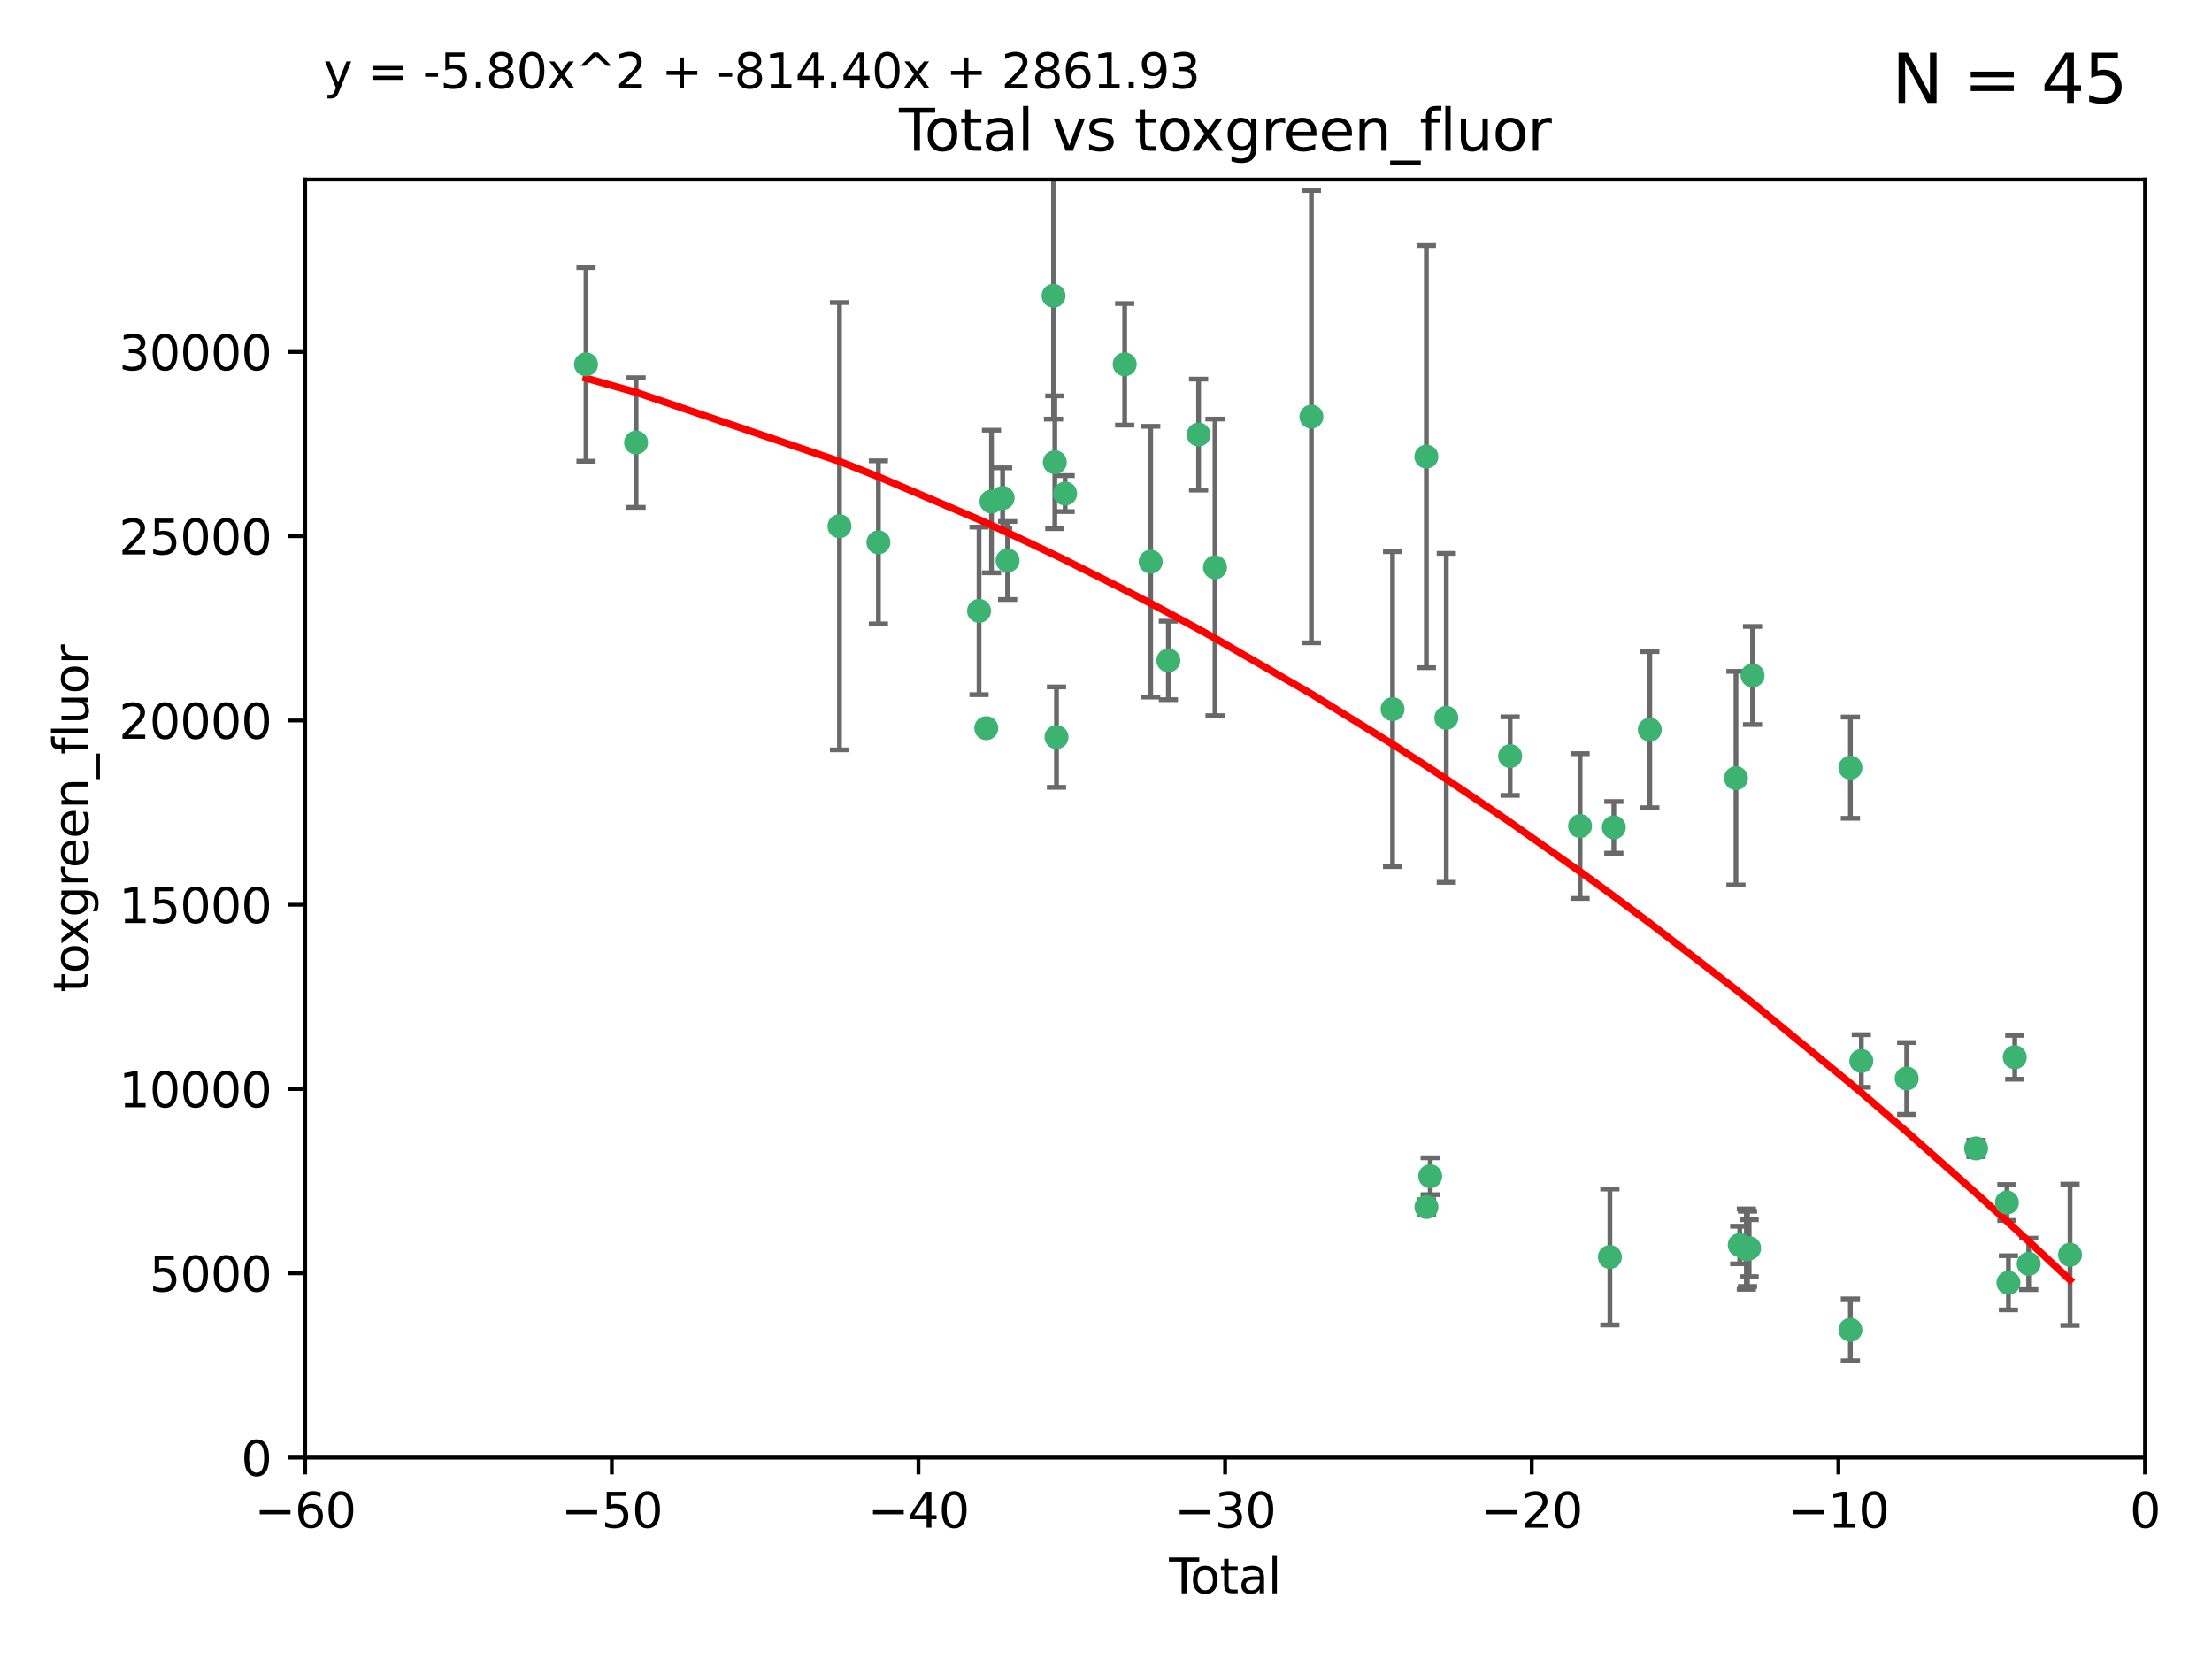 <?xml version="1.0" encoding="utf-8" standalone="no"?>
<!DOCTYPE svg PUBLIC "-//W3C//DTD SVG 1.1//EN"
  "http://www.w3.org/Graphics/SVG/1.1/DTD/svg11.dtd">
<svg xmlns:xlink="http://www.w3.org/1999/xlink" width="460.8pt" height="345.6pt" viewBox="0 0 460.8 345.6" xmlns="http://www.w3.org/2000/svg" version="1.1">
 <defs>
  <style type="text/css">*{stroke-linejoin: round; stroke-linecap: butt}</style>
 </defs>
 <g id="figure_1">
  <g id="patch_1">
   <path d="M 0 345.6 
L 460.8 345.6 
L 460.8 0 
L 0 0 
z
" style="fill: #ffffff"/>
  </g>
  <g id="axes_1">
   <g id="patch_2">
    <path d="M 63.571 303.64 
L 446.85 303.64 
L 446.85 37.411 
L 63.571 37.411 
z
" style="fill: #ffffff"/>
   </g>
   <g id="PathCollection_1">
    <defs>
     <path id="m86e95e7318" d="M 0 1.118 
C 0.297 1.118 0.581 1 0.791 0.791 
C 1 0.581 1.118 0.297 1.118 0 
C 1.118 -0.297 1 -0.581 0.791 -0.791 
C 0.581 -1 0.297 -1.118 0 -1.118 
C -0.297 -1.118 -0.581 -1 -0.791 -0.791 
C -1 -0.581 -1.118 -0.297 -1.118 0 
C -1.118 0.297 -1 0.581 -0.791 0.791 
C -0.581 1 -0.297 1.118 0 1.118 
z
" style="stroke: #3cb371"/>
    </defs>
    <g clip-path="url(#pc7abc7435c)">
     <use xlink:href="#m86e95e7318" x="122.075" y="75.908" style="fill: #3cb371; stroke: #3cb371"/>
     <use xlink:href="#m86e95e7318" x="132.505" y="92.187" style="fill: #3cb371; stroke: #3cb371"/>
     <use xlink:href="#m86e95e7318" x="174.881" y="109.622" style="fill: #3cb371; stroke: #3cb371"/>
     <use xlink:href="#m86e95e7318" x="182.989" y="112.982" style="fill: #3cb371; stroke: #3cb371"/>
     <use xlink:href="#m86e95e7318" x="203.952" y="127.26" style="fill: #3cb371; stroke: #3cb371"/>
     <use xlink:href="#m86e95e7318" x="205.457" y="151.693" style="fill: #3cb371; stroke: #3cb371"/>
     <use xlink:href="#m86e95e7318" x="206.546" y="104.476" style="fill: #3cb371; stroke: #3cb371"/>
     <use xlink:href="#m86e95e7318" x="208.867" y="103.738" style="fill: #3cb371; stroke: #3cb371"/>
     <use xlink:href="#m86e95e7318" x="209.899" y="116.762" style="fill: #3cb371; stroke: #3cb371"/>
     <use xlink:href="#m86e95e7318" x="219.467" y="61.614" style="fill: #3cb371; stroke: #3cb371"/>
     <use xlink:href="#m86e95e7318" x="219.736" y="96.299" style="fill: #3cb371; stroke: #3cb371"/>
     <use xlink:href="#m86e95e7318" x="220.086" y="153.559" style="fill: #3cb371; stroke: #3cb371"/>
     <use xlink:href="#m86e95e7318" x="221.886" y="102.821" style="fill: #3cb371; stroke: #3cb371"/>
     <use xlink:href="#m86e95e7318" x="234.291" y="75.9" style="fill: #3cb371; stroke: #3cb371"/>
     <use xlink:href="#m86e95e7318" x="239.709" y="117.014" style="fill: #3cb371; stroke: #3cb371"/>
     <use xlink:href="#m86e95e7318" x="243.389" y="137.58" style="fill: #3cb371; stroke: #3cb371"/>
     <use xlink:href="#m86e95e7318" x="249.689" y="90.534" style="fill: #3cb371; stroke: #3cb371"/>
     <use xlink:href="#m86e95e7318" x="253.106" y="118.19" style="fill: #3cb371; stroke: #3cb371"/>
     <use xlink:href="#m86e95e7318" x="273.187" y="86.8" style="fill: #3cb371; stroke: #3cb371"/>
     <use xlink:href="#m86e95e7318" x="290.095" y="147.723" style="fill: #3cb371; stroke: #3cb371"/>
     <use xlink:href="#m86e95e7318" x="297.137" y="95.121" style="fill: #3cb371; stroke: #3cb371"/>
     <use xlink:href="#m86e95e7318" x="297.153" y="251.452" style="fill: #3cb371; stroke: #3cb371"/>
     <use xlink:href="#m86e95e7318" x="297.94" y="245.034" style="fill: #3cb371; stroke: #3cb371"/>
     <use xlink:href="#m86e95e7318" x="301.29" y="149.542" style="fill: #3cb371; stroke: #3cb371"/>
     <use xlink:href="#m86e95e7318" x="314.588" y="157.513" style="fill: #3cb371; stroke: #3cb371"/>
     <use xlink:href="#m86e95e7318" x="329.157" y="172.082" style="fill: #3cb371; stroke: #3cb371"/>
     <use xlink:href="#m86e95e7318" x="335.371" y="261.86" style="fill: #3cb371; stroke: #3cb371"/>
     <use xlink:href="#m86e95e7318" x="336.187" y="172.356" style="fill: #3cb371; stroke: #3cb371"/>
     <use xlink:href="#m86e95e7318" x="343.683" y="152.004" style="fill: #3cb371; stroke: #3cb371"/>
     <use xlink:href="#m86e95e7318" x="361.634" y="162.105" style="fill: #3cb371; stroke: #3cb371"/>
     <use xlink:href="#m86e95e7318" x="362.418" y="259.36" style="fill: #3cb371; stroke: #3cb371"/>
     <use xlink:href="#m86e95e7318" x="363.802" y="260.221" style="fill: #3cb371; stroke: #3cb371"/>
     <use xlink:href="#m86e95e7318" x="364.037" y="260.163" style="fill: #3cb371; stroke: #3cb371"/>
     <use xlink:href="#m86e95e7318" x="364.379" y="260.019" style="fill: #3cb371; stroke: #3cb371"/>
     <use xlink:href="#m86e95e7318" x="365.089" y="140.722" style="fill: #3cb371; stroke: #3cb371"/>
     <use xlink:href="#m86e95e7318" x="385.471" y="277.035" style="fill: #3cb371; stroke: #3cb371"/>
     <use xlink:href="#m86e95e7318" x="385.474" y="159.917" style="fill: #3cb371; stroke: #3cb371"/>
     <use xlink:href="#m86e95e7318" x="387.751" y="221.023" style="fill: #3cb371; stroke: #3cb371"/>
     <use xlink:href="#m86e95e7318" x="397.202" y="224.667" style="fill: #3cb371; stroke: #3cb371"/>
     <use xlink:href="#m86e95e7318" x="411.653" y="239.234" style="fill: #3cb371; stroke: #3cb371"/>
     <use xlink:href="#m86e95e7318" x="418.073" y="250.509" style="fill: #3cb371; stroke: #3cb371"/>
     <use xlink:href="#m86e95e7318" x="418.393" y="267.238" style="fill: #3cb371; stroke: #3cb371"/>
     <use xlink:href="#m86e95e7318" x="419.711" y="220.252" style="fill: #3cb371; stroke: #3cb371"/>
     <use xlink:href="#m86e95e7318" x="422.61" y="263.294" style="fill: #3cb371; stroke: #3cb371"/>
     <use xlink:href="#m86e95e7318" x="431.226" y="261.393" style="fill: #3cb371; stroke: #3cb371"/>
    </g>
   </g>
   <g id="matplotlib.axis_1">
    <g id="xtick_1">
     <g id="line2d_1">
      <defs>
       <path id="m2d9d868e16" d="M 0 0 
L 0 3.5 
" style="stroke: #000000; stroke-width: 0.8"/>
      </defs>
      <g>
       <use xlink:href="#m2d9d868e16" x="63.571" y="303.64" style="stroke: #000000; stroke-width: 0.8"/>
      </g>
     </g>
     <g id="text_1">
      <!-- −60 -->
      <g transform="translate(53.019 318.238)scale(0.1 -0.1)">
       <defs>
        <path id="DejaVuSans-2212" d="M 678 2272 
L 4684 2272 
L 4684 1741 
L 678 1741 
L 678 2272 
z
" transform="scale(0.016)"/>
        <path id="DejaVuSans-36" d="M 2113 2584 
Q 1688 2584 1439 2293 
Q 1191 2003 1191 1497 
Q 1191 994 1439 701 
Q 1688 409 2113 409 
Q 2538 409 2786 701 
Q 3034 994 3034 1497 
Q 3034 2003 2786 2293 
Q 2538 2584 2113 2584 
z
M 3366 4563 
L 3366 3988 
Q 3128 4100 2886 4159 
Q 2644 4219 2406 4219 
Q 1781 4219 1451 3797 
Q 1122 3375 1075 2522 
Q 1259 2794 1537 2939 
Q 1816 3084 2150 3084 
Q 2853 3084 3261 2657 
Q 3669 2231 3669 1497 
Q 3669 778 3244 343 
Q 2819 -91 2113 -91 
Q 1303 -91 875 529 
Q 447 1150 447 2328 
Q 447 3434 972 4092 
Q 1497 4750 2381 4750 
Q 2619 4750 2861 4703 
Q 3103 4656 3366 4563 
z
" transform="scale(0.016)"/>
        <path id="DejaVuSans-30" d="M 2034 4250 
Q 1547 4250 1301 3770 
Q 1056 3291 1056 2328 
Q 1056 1369 1301 889 
Q 1547 409 2034 409 
Q 2525 409 2770 889 
Q 3016 1369 3016 2328 
Q 3016 3291 2770 3770 
Q 2525 4250 2034 4250 
z
M 2034 4750 
Q 2819 4750 3233 4129 
Q 3647 3509 3647 2328 
Q 3647 1150 3233 529 
Q 2819 -91 2034 -91 
Q 1250 -91 836 529 
Q 422 1150 422 2328 
Q 422 3509 836 4129 
Q 1250 4750 2034 4750 
z
" transform="scale(0.016)"/>
       </defs>
       <use xlink:href="#DejaVuSans-2212"/>
       <use xlink:href="#DejaVuSans-36" x="83.789"/>
       <use xlink:href="#DejaVuSans-30" x="147.412"/>
      </g>
     </g>
    </g>
    <g id="xtick_2">
     <g id="line2d_2">
      <g>
       <use xlink:href="#m2d9d868e16" x="127.451" y="303.64" style="stroke: #000000; stroke-width: 0.8"/>
      </g>
     </g>
     <g id="text_2">
      <!-- −50 -->
      <g transform="translate(116.899 318.238)scale(0.1 -0.1)">
       <defs>
        <path id="DejaVuSans-35" d="M 691 4666 
L 3169 4666 
L 3169 4134 
L 1269 4134 
L 1269 2991 
Q 1406 3038 1543 3061 
Q 1681 3084 1819 3084 
Q 2600 3084 3056 2656 
Q 3513 2228 3513 1497 
Q 3513 744 3044 326 
Q 2575 -91 1722 -91 
Q 1428 -91 1123 -41 
Q 819 9 494 109 
L 494 744 
Q 775 591 1075 516 
Q 1375 441 1709 441 
Q 2250 441 2565 725 
Q 2881 1009 2881 1497 
Q 2881 1984 2565 2268 
Q 2250 2553 1709 2553 
Q 1456 2553 1204 2497 
Q 953 2441 691 2322 
L 691 4666 
z
" transform="scale(0.016)"/>
       </defs>
       <use xlink:href="#DejaVuSans-2212"/>
       <use xlink:href="#DejaVuSans-35" x="83.789"/>
       <use xlink:href="#DejaVuSans-30" x="147.412"/>
      </g>
     </g>
    </g>
    <g id="xtick_3">
     <g id="line2d_3">
      <g>
       <use xlink:href="#m2d9d868e16" x="191.331" y="303.64" style="stroke: #000000; stroke-width: 0.8"/>
      </g>
     </g>
     <g id="text_3">
      <!-- −40 -->
      <g transform="translate(180.778 318.238)scale(0.1 -0.1)">
       <defs>
        <path id="DejaVuSans-34" d="M 2419 4116 
L 825 1625 
L 2419 1625 
L 2419 4116 
z
M 2253 4666 
L 3047 4666 
L 3047 1625 
L 3713 1625 
L 3713 1100 
L 3047 1100 
L 3047 0 
L 2419 0 
L 2419 1100 
L 313 1100 
L 313 1709 
L 2253 4666 
z
" transform="scale(0.016)"/>
       </defs>
       <use xlink:href="#DejaVuSans-2212"/>
       <use xlink:href="#DejaVuSans-34" x="83.789"/>
       <use xlink:href="#DejaVuSans-30" x="147.412"/>
      </g>
     </g>
    </g>
    <g id="xtick_4">
     <g id="line2d_4">
      <g>
       <use xlink:href="#m2d9d868e16" x="255.211" y="303.64" style="stroke: #000000; stroke-width: 0.8"/>
      </g>
     </g>
     <g id="text_4">
      <!-- −30 -->
      <g transform="translate(244.658 318.238)scale(0.1 -0.1)">
       <defs>
        <path id="DejaVuSans-33" d="M 2597 2516 
Q 3050 2419 3304 2112 
Q 3559 1806 3559 1356 
Q 3559 666 3084 287 
Q 2609 -91 1734 -91 
Q 1441 -91 1130 -33 
Q 819 25 488 141 
L 488 750 
Q 750 597 1062 519 
Q 1375 441 1716 441 
Q 2309 441 2620 675 
Q 2931 909 2931 1356 
Q 2931 1769 2642 2001 
Q 2353 2234 1838 2234 
L 1294 2234 
L 1294 2753 
L 1863 2753 
Q 2328 2753 2575 2939 
Q 2822 3125 2822 3475 
Q 2822 3834 2567 4026 
Q 2313 4219 1838 4219 
Q 1578 4219 1281 4162 
Q 984 4106 628 3988 
L 628 4550 
Q 988 4650 1302 4700 
Q 1616 4750 1894 4750 
Q 2613 4750 3031 4423 
Q 3450 4097 3450 3541 
Q 3450 3153 3228 2886 
Q 3006 2619 2597 2516 
z
" transform="scale(0.016)"/>
       </defs>
       <use xlink:href="#DejaVuSans-2212"/>
       <use xlink:href="#DejaVuSans-33" x="83.789"/>
       <use xlink:href="#DejaVuSans-30" x="147.412"/>
      </g>
     </g>
    </g>
    <g id="xtick_5">
     <g id="line2d_5">
      <g>
       <use xlink:href="#m2d9d868e16" x="319.09" y="303.64" style="stroke: #000000; stroke-width: 0.8"/>
      </g>
     </g>
     <g id="text_5">
      <!-- −20 -->
      <g transform="translate(308.538 318.238)scale(0.1 -0.1)">
       <defs>
        <path id="DejaVuSans-32" d="M 1228 531 
L 3431 531 
L 3431 0 
L 469 0 
L 469 531 
Q 828 903 1448 1529 
Q 2069 2156 2228 2338 
Q 2531 2678 2651 2914 
Q 2772 3150 2772 3378 
Q 2772 3750 2511 3984 
Q 2250 4219 1831 4219 
Q 1534 4219 1204 4116 
Q 875 4013 500 3803 
L 500 4441 
Q 881 4594 1212 4672 
Q 1544 4750 1819 4750 
Q 2544 4750 2975 4387 
Q 3406 4025 3406 3419 
Q 3406 3131 3298 2873 
Q 3191 2616 2906 2266 
Q 2828 2175 2409 1742 
Q 1991 1309 1228 531 
z
" transform="scale(0.016)"/>
       </defs>
       <use xlink:href="#DejaVuSans-2212"/>
       <use xlink:href="#DejaVuSans-32" x="83.789"/>
       <use xlink:href="#DejaVuSans-30" x="147.412"/>
      </g>
     </g>
    </g>
    <g id="xtick_6">
     <g id="line2d_6">
      <g>
       <use xlink:href="#m2d9d868e16" x="382.97" y="303.64" style="stroke: #000000; stroke-width: 0.8"/>
      </g>
     </g>
     <g id="text_6">
      <!-- −10 -->
      <g transform="translate(372.418 318.238)scale(0.1 -0.1)">
       <defs>
        <path id="DejaVuSans-31" d="M 794 531 
L 1825 531 
L 1825 4091 
L 703 3866 
L 703 4441 
L 1819 4666 
L 2450 4666 
L 2450 531 
L 3481 531 
L 3481 0 
L 794 0 
L 794 531 
z
" transform="scale(0.016)"/>
       </defs>
       <use xlink:href="#DejaVuSans-2212"/>
       <use xlink:href="#DejaVuSans-31" x="83.789"/>
       <use xlink:href="#DejaVuSans-30" x="147.412"/>
      </g>
     </g>
    </g>
    <g id="xtick_7">
     <g id="line2d_7">
      <g>
       <use xlink:href="#m2d9d868e16" x="446.85" y="303.64" style="stroke: #000000; stroke-width: 0.8"/>
      </g>
     </g>
     <g id="text_7">
      <!-- 0 -->
      <g transform="translate(443.669 318.238)scale(0.1 -0.1)">
       <use xlink:href="#DejaVuSans-30"/>
      </g>
     </g>
    </g>
    <g id="text_8">
     <!-- Total -->
     <g transform="translate(243.534 331.917)scale(0.1 -0.1)">
      <defs>
       <path id="DejaVuSans-54" d="M -19 4666 
L 3928 4666 
L 3928 4134 
L 2272 4134 
L 2272 0 
L 1638 0 
L 1638 4134 
L -19 4134 
L -19 4666 
z
" transform="scale(0.016)"/>
       <path id="DejaVuSans-6f" d="M 1959 3097 
Q 1497 3097 1228 2736 
Q 959 2375 959 1747 
Q 959 1119 1226 758 
Q 1494 397 1959 397 
Q 2419 397 2687 759 
Q 2956 1122 2956 1747 
Q 2956 2369 2687 2733 
Q 2419 3097 1959 3097 
z
M 1959 3584 
Q 2709 3584 3137 3096 
Q 3566 2609 3566 1747 
Q 3566 888 3137 398 
Q 2709 -91 1959 -91 
Q 1206 -91 779 398 
Q 353 888 353 1747 
Q 353 2609 779 3096 
Q 1206 3584 1959 3584 
z
" transform="scale(0.016)"/>
       <path id="DejaVuSans-74" d="M 1172 4494 
L 1172 3500 
L 2356 3500 
L 2356 3053 
L 1172 3053 
L 1172 1153 
Q 1172 725 1289 603 
Q 1406 481 1766 481 
L 2356 481 
L 2356 0 
L 1766 0 
Q 1100 0 847 248 
Q 594 497 594 1153 
L 594 3053 
L 172 3053 
L 172 3500 
L 594 3500 
L 594 4494 
L 1172 4494 
z
" transform="scale(0.016)"/>
       <path id="DejaVuSans-61" d="M 2194 1759 
Q 1497 1759 1228 1600 
Q 959 1441 959 1056 
Q 959 750 1161 570 
Q 1363 391 1709 391 
Q 2188 391 2477 730 
Q 2766 1069 2766 1631 
L 2766 1759 
L 2194 1759 
z
M 3341 1997 
L 3341 0 
L 2766 0 
L 2766 531 
Q 2569 213 2275 61 
Q 1981 -91 1556 -91 
Q 1019 -91 701 211 
Q 384 513 384 1019 
Q 384 1609 779 1909 
Q 1175 2209 1959 2209 
L 2766 2209 
L 2766 2266 
Q 2766 2663 2505 2880 
Q 2244 3097 1772 3097 
Q 1472 3097 1187 3025 
Q 903 2953 641 2809 
L 641 3341 
Q 956 3463 1253 3523 
Q 1550 3584 1831 3584 
Q 2591 3584 2966 3190 
Q 3341 2797 3341 1997 
z
" transform="scale(0.016)"/>
       <path id="DejaVuSans-6c" d="M 603 4863 
L 1178 4863 
L 1178 0 
L 603 0 
L 603 4863 
z
" transform="scale(0.016)"/>
      </defs>
      <use xlink:href="#DejaVuSans-54"/>
      <use xlink:href="#DejaVuSans-6f" x="44.084"/>
      <use xlink:href="#DejaVuSans-74" x="105.266"/>
      <use xlink:href="#DejaVuSans-61" x="144.475"/>
      <use xlink:href="#DejaVuSans-6c" x="205.754"/>
     </g>
    </g>
   </g>
   <g id="matplotlib.axis_2">
    <g id="ytick_1">
     <g id="line2d_8">
      <defs>
       <path id="m9a7a58e2fa" d="M 0 0 
L -3.5 0 
" style="stroke: #000000; stroke-width: 0.8"/>
      </defs>
      <g>
       <use xlink:href="#m9a7a58e2fa" x="63.571" y="303.64" style="stroke: #000000; stroke-width: 0.8"/>
      </g>
     </g>
     <g id="text_9">
      <!-- 0 -->
      <g transform="translate(50.209 307.439)scale(0.1 -0.1)">
       <use xlink:href="#DejaVuSans-30"/>
      </g>
     </g>
    </g>
    <g id="ytick_2">
     <g id="line2d_9">
      <g>
       <use xlink:href="#m9a7a58e2fa" x="63.571" y="265.253" style="stroke: #000000; stroke-width: 0.8"/>
      </g>
     </g>
     <g id="text_10">
      <!-- 5000 -->
      <g transform="translate(31.121 269.052)scale(0.1 -0.1)">
       <use xlink:href="#DejaVuSans-35"/>
       <use xlink:href="#DejaVuSans-30" x="63.623"/>
       <use xlink:href="#DejaVuSans-30" x="127.246"/>
       <use xlink:href="#DejaVuSans-30" x="190.869"/>
      </g>
     </g>
    </g>
    <g id="ytick_3">
     <g id="line2d_10">
      <g>
       <use xlink:href="#m9a7a58e2fa" x="63.571" y="226.866" style="stroke: #000000; stroke-width: 0.8"/>
      </g>
     </g>
     <g id="text_11">
      <!-- 10000 -->
      <g transform="translate(24.759 230.665)scale(0.1 -0.1)">
       <use xlink:href="#DejaVuSans-31"/>
       <use xlink:href="#DejaVuSans-30" x="63.623"/>
       <use xlink:href="#DejaVuSans-30" x="127.246"/>
       <use xlink:href="#DejaVuSans-30" x="190.869"/>
       <use xlink:href="#DejaVuSans-30" x="254.492"/>
      </g>
     </g>
    </g>
    <g id="ytick_4">
     <g id="line2d_11">
      <g>
       <use xlink:href="#m9a7a58e2fa" x="63.571" y="188.479" style="stroke: #000000; stroke-width: 0.8"/>
      </g>
     </g>
     <g id="text_12">
      <!-- 15000 -->
      <g transform="translate(24.759 192.278)scale(0.1 -0.1)">
       <use xlink:href="#DejaVuSans-31"/>
       <use xlink:href="#DejaVuSans-35" x="63.623"/>
       <use xlink:href="#DejaVuSans-30" x="127.246"/>
       <use xlink:href="#DejaVuSans-30" x="190.869"/>
       <use xlink:href="#DejaVuSans-30" x="254.492"/>
      </g>
     </g>
    </g>
    <g id="ytick_5">
     <g id="line2d_12">
      <g>
       <use xlink:href="#m9a7a58e2fa" x="63.571" y="150.092" style="stroke: #000000; stroke-width: 0.8"/>
      </g>
     </g>
     <g id="text_13">
      <!-- 20000 -->
      <g transform="translate(24.759 153.891)scale(0.1 -0.1)">
       <use xlink:href="#DejaVuSans-32"/>
       <use xlink:href="#DejaVuSans-30" x="63.623"/>
       <use xlink:href="#DejaVuSans-30" x="127.246"/>
       <use xlink:href="#DejaVuSans-30" x="190.869"/>
       <use xlink:href="#DejaVuSans-30" x="254.492"/>
      </g>
     </g>
    </g>
    <g id="ytick_6">
     <g id="line2d_13">
      <g>
       <use xlink:href="#m9a7a58e2fa" x="63.571" y="111.705" style="stroke: #000000; stroke-width: 0.8"/>
      </g>
     </g>
     <g id="text_14">
      <!-- 25000 -->
      <g transform="translate(24.759 115.504)scale(0.1 -0.1)">
       <use xlink:href="#DejaVuSans-32"/>
       <use xlink:href="#DejaVuSans-35" x="63.623"/>
       <use xlink:href="#DejaVuSans-30" x="127.246"/>
       <use xlink:href="#DejaVuSans-30" x="190.869"/>
       <use xlink:href="#DejaVuSans-30" x="254.492"/>
      </g>
     </g>
    </g>
    <g id="ytick_7">
     <g id="line2d_14">
      <g>
       <use xlink:href="#m9a7a58e2fa" x="63.571" y="73.317" style="stroke: #000000; stroke-width: 0.8"/>
      </g>
     </g>
     <g id="text_15">
      <!-- 30000 -->
      <g transform="translate(24.759 77.117)scale(0.1 -0.1)">
       <use xlink:href="#DejaVuSans-33"/>
       <use xlink:href="#DejaVuSans-30" x="63.623"/>
       <use xlink:href="#DejaVuSans-30" x="127.246"/>
       <use xlink:href="#DejaVuSans-30" x="190.869"/>
       <use xlink:href="#DejaVuSans-30" x="254.492"/>
      </g>
     </g>
    </g>
    <g id="text_16">
     <!-- toxgreen_fluor -->
     <g transform="translate(18.401 206.72)rotate(-90)scale(0.1 -0.1)">
      <defs>
       <path id="DejaVuSans-78" d="M 3513 3500 
L 2247 1797 
L 3578 0 
L 2900 0 
L 1881 1375 
L 863 0 
L 184 0 
L 1544 1831 
L 300 3500 
L 978 3500 
L 1906 2253 
L 2834 3500 
L 3513 3500 
z
" transform="scale(0.016)"/>
       <path id="DejaVuSans-67" d="M 2906 1791 
Q 2906 2416 2648 2759 
Q 2391 3103 1925 3103 
Q 1463 3103 1205 2759 
Q 947 2416 947 1791 
Q 947 1169 1205 825 
Q 1463 481 1925 481 
Q 2391 481 2648 825 
Q 2906 1169 2906 1791 
z
M 3481 434 
Q 3481 -459 3084 -895 
Q 2688 -1331 1869 -1331 
Q 1566 -1331 1297 -1286 
Q 1028 -1241 775 -1147 
L 775 -588 
Q 1028 -725 1275 -790 
Q 1522 -856 1778 -856 
Q 2344 -856 2625 -561 
Q 2906 -266 2906 331 
L 2906 616 
Q 2728 306 2450 153 
Q 2172 0 1784 0 
Q 1141 0 747 490 
Q 353 981 353 1791 
Q 353 2603 747 3093 
Q 1141 3584 1784 3584 
Q 2172 3584 2450 3431 
Q 2728 3278 2906 2969 
L 2906 3500 
L 3481 3500 
L 3481 434 
z
" transform="scale(0.016)"/>
       <path id="DejaVuSans-72" d="M 2631 2963 
Q 2534 3019 2420 3045 
Q 2306 3072 2169 3072 
Q 1681 3072 1420 2755 
Q 1159 2438 1159 1844 
L 1159 0 
L 581 0 
L 581 3500 
L 1159 3500 
L 1159 2956 
Q 1341 3275 1631 3429 
Q 1922 3584 2338 3584 
Q 2397 3584 2469 3576 
Q 2541 3569 2628 3553 
L 2631 2963 
z
" transform="scale(0.016)"/>
       <path id="DejaVuSans-65" d="M 3597 1894 
L 3597 1613 
L 953 1613 
Q 991 1019 1311 708 
Q 1631 397 2203 397 
Q 2534 397 2845 478 
Q 3156 559 3463 722 
L 3463 178 
Q 3153 47 2828 -22 
Q 2503 -91 2169 -91 
Q 1331 -91 842 396 
Q 353 884 353 1716 
Q 353 2575 817 3079 
Q 1281 3584 2069 3584 
Q 2775 3584 3186 3129 
Q 3597 2675 3597 1894 
z
M 3022 2063 
Q 3016 2534 2758 2815 
Q 2500 3097 2075 3097 
Q 1594 3097 1305 2825 
Q 1016 2553 972 2059 
L 3022 2063 
z
" transform="scale(0.016)"/>
       <path id="DejaVuSans-6e" d="M 3513 2113 
L 3513 0 
L 2938 0 
L 2938 2094 
Q 2938 2591 2744 2837 
Q 2550 3084 2163 3084 
Q 1697 3084 1428 2787 
Q 1159 2491 1159 1978 
L 1159 0 
L 581 0 
L 581 3500 
L 1159 3500 
L 1159 2956 
Q 1366 3272 1645 3428 
Q 1925 3584 2291 3584 
Q 2894 3584 3203 3211 
Q 3513 2838 3513 2113 
z
" transform="scale(0.016)"/>
       <path id="DejaVuSans-5f" d="M 3263 -1063 
L 3263 -1509 
L -63 -1509 
L -63 -1063 
L 3263 -1063 
z
" transform="scale(0.016)"/>
       <path id="DejaVuSans-66" d="M 2375 4863 
L 2375 4384 
L 1825 4384 
Q 1516 4384 1395 4259 
Q 1275 4134 1275 3809 
L 1275 3500 
L 2222 3500 
L 2222 3053 
L 1275 3053 
L 1275 0 
L 697 0 
L 697 3053 
L 147 3053 
L 147 3500 
L 697 3500 
L 697 3744 
Q 697 4328 969 4595 
Q 1241 4863 1831 4863 
L 2375 4863 
z
" transform="scale(0.016)"/>
       <path id="DejaVuSans-75" d="M 544 1381 
L 544 3500 
L 1119 3500 
L 1119 1403 
Q 1119 906 1312 657 
Q 1506 409 1894 409 
Q 2359 409 2629 706 
Q 2900 1003 2900 1516 
L 2900 3500 
L 3475 3500 
L 3475 0 
L 2900 0 
L 2900 538 
Q 2691 219 2414 64 
Q 2138 -91 1772 -91 
Q 1169 -91 856 284 
Q 544 659 544 1381 
z
M 1991 3584 
L 1991 3584 
z
" transform="scale(0.016)"/>
      </defs>
      <use xlink:href="#DejaVuSans-74"/>
      <use xlink:href="#DejaVuSans-6f" x="39.209"/>
      <use xlink:href="#DejaVuSans-78" x="97.266"/>
      <use xlink:href="#DejaVuSans-67" x="156.445"/>
      <use xlink:href="#DejaVuSans-72" x="219.922"/>
      <use xlink:href="#DejaVuSans-65" x="258.785"/>
      <use xlink:href="#DejaVuSans-65" x="320.309"/>
      <use xlink:href="#DejaVuSans-6e" x="381.832"/>
      <use xlink:href="#DejaVuSans-5f" x="445.211"/>
      <use xlink:href="#DejaVuSans-66" x="495.211"/>
      <use xlink:href="#DejaVuSans-6c" x="530.416"/>
      <use xlink:href="#DejaVuSans-75" x="558.199"/>
      <use xlink:href="#DejaVuSans-6f" x="621.578"/>
      <use xlink:href="#DejaVuSans-72" x="682.76"/>
     </g>
    </g>
   </g>
   <g id="LineCollection_1">
    <path d="M 122.075 96.079 
L 122.075 55.738 
" clip-path="url(#pc7abc7435c)" style="fill: none; stroke: #696969"/>
    <path d="M 132.505 105.69 
L 132.505 78.685 
" clip-path="url(#pc7abc7435c)" style="fill: none; stroke: #696969"/>
    <path d="M 174.881 156.211 
L 174.881 63.032 
" clip-path="url(#pc7abc7435c)" style="fill: none; stroke: #696969"/>
    <path d="M 182.989 129.961 
L 182.989 96.004 
" clip-path="url(#pc7abc7435c)" style="fill: none; stroke: #696969"/>
    <path d="M 203.952 144.714 
L 203.952 109.807 
" clip-path="url(#pc7abc7435c)" style="fill: none; stroke: #696969"/>
    <path d="M 205.457 152.217 
L 205.457 151.168 
" clip-path="url(#pc7abc7435c)" style="fill: none; stroke: #696969"/>
    <path d="M 206.546 119.328 
L 206.546 89.623 
" clip-path="url(#pc7abc7435c)" style="fill: none; stroke: #696969"/>
    <path d="M 208.867 110.014 
L 208.867 97.461 
" clip-path="url(#pc7abc7435c)" style="fill: none; stroke: #696969"/>
    <path d="M 209.899 124.89 
L 209.899 108.635 
" clip-path="url(#pc7abc7435c)" style="fill: none; stroke: #696969"/>
    <path d="M 219.467 87.306 
L 219.467 35.922 
" clip-path="url(#pc7abc7435c)" style="fill: none; stroke: #696969"/>
    <path d="M 219.736 110.125 
L 219.736 82.473 
" clip-path="url(#pc7abc7435c)" style="fill: none; stroke: #696969"/>
    <path d="M 220.086 164.019 
L 220.086 143.098 
" clip-path="url(#pc7abc7435c)" style="fill: none; stroke: #696969"/>
    <path d="M 221.886 106.565 
L 221.886 99.077 
" clip-path="url(#pc7abc7435c)" style="fill: none; stroke: #696969"/>
    <path d="M 234.291 88.56 
L 234.291 63.241 
" clip-path="url(#pc7abc7435c)" style="fill: none; stroke: #696969"/>
    <path d="M 239.709 145.217 
L 239.709 88.811 
" clip-path="url(#pc7abc7435c)" style="fill: none; stroke: #696969"/>
    <path d="M 243.389 145.75 
L 243.389 129.411 
" clip-path="url(#pc7abc7435c)" style="fill: none; stroke: #696969"/>
    <path d="M 249.689 102.091 
L 249.689 78.978 
" clip-path="url(#pc7abc7435c)" style="fill: none; stroke: #696969"/>
    <path d="M 253.106 149.083 
L 253.106 87.298 
" clip-path="url(#pc7abc7435c)" style="fill: none; stroke: #696969"/>
    <path d="M 273.187 133.906 
L 273.187 39.694 
" clip-path="url(#pc7abc7435c)" style="fill: none; stroke: #696969"/>
    <path d="M 290.095 180.527 
L 290.095 114.919 
" clip-path="url(#pc7abc7435c)" style="fill: none; stroke: #696969"/>
    <path d="M 297.137 139.091 
L 297.137 51.151 
" clip-path="url(#pc7abc7435c)" style="fill: none; stroke: #696969"/>
    <path d="M 297.153 252.966 
L 297.153 249.939 
" clip-path="url(#pc7abc7435c)" style="fill: none; stroke: #696969"/>
    <path d="M 297.94 248.879 
L 297.94 241.19 
" clip-path="url(#pc7abc7435c)" style="fill: none; stroke: #696969"/>
    <path d="M 301.29 183.804 
L 301.29 115.28 
" clip-path="url(#pc7abc7435c)" style="fill: none; stroke: #696969"/>
    <path d="M 314.588 165.694 
L 314.588 149.332 
" clip-path="url(#pc7abc7435c)" style="fill: none; stroke: #696969"/>
    <path d="M 329.157 187.16 
L 329.157 157.004 
" clip-path="url(#pc7abc7435c)" style="fill: none; stroke: #696969"/>
    <path d="M 335.371 276.024 
L 335.371 247.696 
" clip-path="url(#pc7abc7435c)" style="fill: none; stroke: #696969"/>
    <path d="M 336.187 177.734 
L 336.187 166.978 
" clip-path="url(#pc7abc7435c)" style="fill: none; stroke: #696969"/>
    <path d="M 343.683 168.265 
L 343.683 135.742 
" clip-path="url(#pc7abc7435c)" style="fill: none; stroke: #696969"/>
    <path d="M 361.634 184.351 
L 361.634 139.86 
" clip-path="url(#pc7abc7435c)" style="fill: none; stroke: #696969"/>
    <path d="M 362.418 263.278 
L 362.418 255.442 
" clip-path="url(#pc7abc7435c)" style="fill: none; stroke: #696969"/>
    <path d="M 363.802 268.597 
L 363.802 251.844 
" clip-path="url(#pc7abc7435c)" style="fill: none; stroke: #696969"/>
    <path d="M 364.037 268.001 
L 364.037 252.325 
" clip-path="url(#pc7abc7435c)" style="fill: none; stroke: #696969"/>
    <path d="M 364.379 265.948 
L 364.379 254.089 
" clip-path="url(#pc7abc7435c)" style="fill: none; stroke: #696969"/>
    <path d="M 365.089 150.938 
L 365.089 130.506 
" clip-path="url(#pc7abc7435c)" style="fill: none; stroke: #696969"/>
    <path d="M 385.471 283.483 
L 385.471 270.588 
" clip-path="url(#pc7abc7435c)" style="fill: none; stroke: #696969"/>
    <path d="M 385.474 170.463 
L 385.474 149.371 
" clip-path="url(#pc7abc7435c)" style="fill: none; stroke: #696969"/>
    <path d="M 387.751 226.502 
L 387.751 215.543 
" clip-path="url(#pc7abc7435c)" style="fill: none; stroke: #696969"/>
    <path d="M 397.202 232.145 
L 397.202 217.189 
" clip-path="url(#pc7abc7435c)" style="fill: none; stroke: #696969"/>
    <path d="M 411.653 240.949 
L 411.653 237.518 
" clip-path="url(#pc7abc7435c)" style="fill: none; stroke: #696969"/>
    <path d="M 418.073 254.253 
L 418.073 246.765 
" clip-path="url(#pc7abc7435c)" style="fill: none; stroke: #696969"/>
    <path d="M 418.393 272.884 
L 418.393 261.591 
" clip-path="url(#pc7abc7435c)" style="fill: none; stroke: #696969"/>
    <path d="M 419.711 224.823 
L 419.711 215.68 
" clip-path="url(#pc7abc7435c)" style="fill: none; stroke: #696969"/>
    <path d="M 422.61 268.654 
L 422.61 257.933 
" clip-path="url(#pc7abc7435c)" style="fill: none; stroke: #696969"/>
    <path d="M 431.226 276.115 
L 431.226 246.672 
" clip-path="url(#pc7abc7435c)" style="fill: none; stroke: #696969"/>
   </g>
   <g id="line2d_15">
    <defs>
     <path id="m6efdf34a36" d="M 2 0 
L -2 -0 
" style="stroke: #696969"/>
    </defs>
    <g clip-path="url(#pc7abc7435c)">
     <use xlink:href="#m6efdf34a36" x="122.075" y="96.079" style="fill: #696969; stroke: #696969"/>
     <use xlink:href="#m6efdf34a36" x="132.505" y="105.69" style="fill: #696969; stroke: #696969"/>
     <use xlink:href="#m6efdf34a36" x="174.881" y="156.211" style="fill: #696969; stroke: #696969"/>
     <use xlink:href="#m6efdf34a36" x="182.989" y="129.961" style="fill: #696969; stroke: #696969"/>
     <use xlink:href="#m6efdf34a36" x="203.952" y="144.714" style="fill: #696969; stroke: #696969"/>
     <use xlink:href="#m6efdf34a36" x="205.457" y="152.217" style="fill: #696969; stroke: #696969"/>
     <use xlink:href="#m6efdf34a36" x="206.546" y="119.328" style="fill: #696969; stroke: #696969"/>
     <use xlink:href="#m6efdf34a36" x="208.867" y="110.014" style="fill: #696969; stroke: #696969"/>
     <use xlink:href="#m6efdf34a36" x="209.899" y="124.89" style="fill: #696969; stroke: #696969"/>
     <use xlink:href="#m6efdf34a36" x="219.467" y="87.306" style="fill: #696969; stroke: #696969"/>
     <use xlink:href="#m6efdf34a36" x="219.736" y="110.125" style="fill: #696969; stroke: #696969"/>
     <use xlink:href="#m6efdf34a36" x="220.086" y="164.019" style="fill: #696969; stroke: #696969"/>
     <use xlink:href="#m6efdf34a36" x="221.886" y="106.565" style="fill: #696969; stroke: #696969"/>
     <use xlink:href="#m6efdf34a36" x="234.291" y="88.56" style="fill: #696969; stroke: #696969"/>
     <use xlink:href="#m6efdf34a36" x="239.709" y="145.217" style="fill: #696969; stroke: #696969"/>
     <use xlink:href="#m6efdf34a36" x="243.389" y="145.75" style="fill: #696969; stroke: #696969"/>
     <use xlink:href="#m6efdf34a36" x="249.689" y="102.091" style="fill: #696969; stroke: #696969"/>
     <use xlink:href="#m6efdf34a36" x="253.106" y="149.083" style="fill: #696969; stroke: #696969"/>
     <use xlink:href="#m6efdf34a36" x="273.187" y="133.906" style="fill: #696969; stroke: #696969"/>
     <use xlink:href="#m6efdf34a36" x="290.095" y="180.527" style="fill: #696969; stroke: #696969"/>
     <use xlink:href="#m6efdf34a36" x="297.137" y="139.091" style="fill: #696969; stroke: #696969"/>
     <use xlink:href="#m6efdf34a36" x="297.153" y="252.966" style="fill: #696969; stroke: #696969"/>
     <use xlink:href="#m6efdf34a36" x="297.94" y="248.879" style="fill: #696969; stroke: #696969"/>
     <use xlink:href="#m6efdf34a36" x="301.29" y="183.804" style="fill: #696969; stroke: #696969"/>
     <use xlink:href="#m6efdf34a36" x="314.588" y="165.694" style="fill: #696969; stroke: #696969"/>
     <use xlink:href="#m6efdf34a36" x="329.157" y="187.16" style="fill: #696969; stroke: #696969"/>
     <use xlink:href="#m6efdf34a36" x="335.371" y="276.024" style="fill: #696969; stroke: #696969"/>
     <use xlink:href="#m6efdf34a36" x="336.187" y="177.734" style="fill: #696969; stroke: #696969"/>
     <use xlink:href="#m6efdf34a36" x="343.683" y="168.265" style="fill: #696969; stroke: #696969"/>
     <use xlink:href="#m6efdf34a36" x="361.634" y="184.351" style="fill: #696969; stroke: #696969"/>
     <use xlink:href="#m6efdf34a36" x="362.418" y="263.278" style="fill: #696969; stroke: #696969"/>
     <use xlink:href="#m6efdf34a36" x="363.802" y="268.597" style="fill: #696969; stroke: #696969"/>
     <use xlink:href="#m6efdf34a36" x="364.037" y="268.001" style="fill: #696969; stroke: #696969"/>
     <use xlink:href="#m6efdf34a36" x="364.379" y="265.948" style="fill: #696969; stroke: #696969"/>
     <use xlink:href="#m6efdf34a36" x="365.089" y="150.938" style="fill: #696969; stroke: #696969"/>
     <use xlink:href="#m6efdf34a36" x="385.471" y="283.483" style="fill: #696969; stroke: #696969"/>
     <use xlink:href="#m6efdf34a36" x="385.474" y="170.463" style="fill: #696969; stroke: #696969"/>
     <use xlink:href="#m6efdf34a36" x="387.751" y="226.502" style="fill: #696969; stroke: #696969"/>
     <use xlink:href="#m6efdf34a36" x="397.202" y="232.145" style="fill: #696969; stroke: #696969"/>
     <use xlink:href="#m6efdf34a36" x="411.653" y="240.949" style="fill: #696969; stroke: #696969"/>
     <use xlink:href="#m6efdf34a36" x="418.073" y="254.253" style="fill: #696969; stroke: #696969"/>
     <use xlink:href="#m6efdf34a36" x="418.393" y="272.884" style="fill: #696969; stroke: #696969"/>
     <use xlink:href="#m6efdf34a36" x="419.711" y="224.823" style="fill: #696969; stroke: #696969"/>
     <use xlink:href="#m6efdf34a36" x="422.61" y="268.654" style="fill: #696969; stroke: #696969"/>
     <use xlink:href="#m6efdf34a36" x="431.226" y="276.115" style="fill: #696969; stroke: #696969"/>
    </g>
   </g>
   <g id="line2d_16">
    <g clip-path="url(#pc7abc7435c)">
     <use xlink:href="#m6efdf34a36" x="122.075" y="55.738" style="fill: #696969; stroke: #696969"/>
     <use xlink:href="#m6efdf34a36" x="132.505" y="78.685" style="fill: #696969; stroke: #696969"/>
     <use xlink:href="#m6efdf34a36" x="174.881" y="63.032" style="fill: #696969; stroke: #696969"/>
     <use xlink:href="#m6efdf34a36" x="182.989" y="96.004" style="fill: #696969; stroke: #696969"/>
     <use xlink:href="#m6efdf34a36" x="203.952" y="109.807" style="fill: #696969; stroke: #696969"/>
     <use xlink:href="#m6efdf34a36" x="205.457" y="151.168" style="fill: #696969; stroke: #696969"/>
     <use xlink:href="#m6efdf34a36" x="206.546" y="89.623" style="fill: #696969; stroke: #696969"/>
     <use xlink:href="#m6efdf34a36" x="208.867" y="97.461" style="fill: #696969; stroke: #696969"/>
     <use xlink:href="#m6efdf34a36" x="209.899" y="108.635" style="fill: #696969; stroke: #696969"/>
     <use xlink:href="#m6efdf34a36" x="219.467" y="35.922" style="fill: #696969; stroke: #696969"/>
     <use xlink:href="#m6efdf34a36" x="219.736" y="82.473" style="fill: #696969; stroke: #696969"/>
     <use xlink:href="#m6efdf34a36" x="220.086" y="143.098" style="fill: #696969; stroke: #696969"/>
     <use xlink:href="#m6efdf34a36" x="221.886" y="99.077" style="fill: #696969; stroke: #696969"/>
     <use xlink:href="#m6efdf34a36" x="234.291" y="63.241" style="fill: #696969; stroke: #696969"/>
     <use xlink:href="#m6efdf34a36" x="239.709" y="88.811" style="fill: #696969; stroke: #696969"/>
     <use xlink:href="#m6efdf34a36" x="243.389" y="129.411" style="fill: #696969; stroke: #696969"/>
     <use xlink:href="#m6efdf34a36" x="249.689" y="78.978" style="fill: #696969; stroke: #696969"/>
     <use xlink:href="#m6efdf34a36" x="253.106" y="87.298" style="fill: #696969; stroke: #696969"/>
     <use xlink:href="#m6efdf34a36" x="273.187" y="39.694" style="fill: #696969; stroke: #696969"/>
     <use xlink:href="#m6efdf34a36" x="290.095" y="114.919" style="fill: #696969; stroke: #696969"/>
     <use xlink:href="#m6efdf34a36" x="297.137" y="51.151" style="fill: #696969; stroke: #696969"/>
     <use xlink:href="#m6efdf34a36" x="297.153" y="249.939" style="fill: #696969; stroke: #696969"/>
     <use xlink:href="#m6efdf34a36" x="297.94" y="241.19" style="fill: #696969; stroke: #696969"/>
     <use xlink:href="#m6efdf34a36" x="301.29" y="115.28" style="fill: #696969; stroke: #696969"/>
     <use xlink:href="#m6efdf34a36" x="314.588" y="149.332" style="fill: #696969; stroke: #696969"/>
     <use xlink:href="#m6efdf34a36" x="329.157" y="157.004" style="fill: #696969; stroke: #696969"/>
     <use xlink:href="#m6efdf34a36" x="335.371" y="247.696" style="fill: #696969; stroke: #696969"/>
     <use xlink:href="#m6efdf34a36" x="336.187" y="166.978" style="fill: #696969; stroke: #696969"/>
     <use xlink:href="#m6efdf34a36" x="343.683" y="135.742" style="fill: #696969; stroke: #696969"/>
     <use xlink:href="#m6efdf34a36" x="361.634" y="139.86" style="fill: #696969; stroke: #696969"/>
     <use xlink:href="#m6efdf34a36" x="362.418" y="255.442" style="fill: #696969; stroke: #696969"/>
     <use xlink:href="#m6efdf34a36" x="363.802" y="251.844" style="fill: #696969; stroke: #696969"/>
     <use xlink:href="#m6efdf34a36" x="364.037" y="252.325" style="fill: #696969; stroke: #696969"/>
     <use xlink:href="#m6efdf34a36" x="364.379" y="254.089" style="fill: #696969; stroke: #696969"/>
     <use xlink:href="#m6efdf34a36" x="365.089" y="130.506" style="fill: #696969; stroke: #696969"/>
     <use xlink:href="#m6efdf34a36" x="385.471" y="270.588" style="fill: #696969; stroke: #696969"/>
     <use xlink:href="#m6efdf34a36" x="385.474" y="149.371" style="fill: #696969; stroke: #696969"/>
     <use xlink:href="#m6efdf34a36" x="387.751" y="215.543" style="fill: #696969; stroke: #696969"/>
     <use xlink:href="#m6efdf34a36" x="397.202" y="217.189" style="fill: #696969; stroke: #696969"/>
     <use xlink:href="#m6efdf34a36" x="411.653" y="237.518" style="fill: #696969; stroke: #696969"/>
     <use xlink:href="#m6efdf34a36" x="418.073" y="246.765" style="fill: #696969; stroke: #696969"/>
     <use xlink:href="#m6efdf34a36" x="418.393" y="261.591" style="fill: #696969; stroke: #696969"/>
     <use xlink:href="#m6efdf34a36" x="419.711" y="215.68" style="fill: #696969; stroke: #696969"/>
     <use xlink:href="#m6efdf34a36" x="422.61" y="257.933" style="fill: #696969; stroke: #696969"/>
     <use xlink:href="#m6efdf34a36" x="431.226" y="246.672" style="fill: #696969; stroke: #696969"/>
    </g>
   </g>
   <g id="line2d_17">
    <path d="M 122.075 78.791 
L 132.505 81.732 
L 174.881 96.118 
L 182.989 99.317 
L 203.952 108.252 
L 205.457 108.931 
L 206.546 109.425 
L 208.867 110.486 
L 209.899 110.961 
L 219.467 115.482 
L 219.736 115.613 
L 220.086 115.782 
L 221.886 116.657 
L 234.291 122.881 
L 239.709 125.705 
L 243.389 127.659 
L 249.689 131.073 
L 253.106 132.961 
L 273.187 144.572 
L 290.095 155.03 
L 297.137 159.57 
L 297.153 159.58 
L 297.94 160.094 
L 301.29 162.297 
L 314.588 171.285 
L 329.157 181.574 
L 335.371 186.104 
L 336.187 186.704 
L 343.683 192.294 
L 361.634 206.177 
L 362.418 206.799 
L 363.802 207.901 
L 364.037 208.089 
L 364.379 208.362 
L 365.089 208.93 
L 385.471 225.698 
L 385.474 225.701 
L 387.751 227.631 
L 397.202 235.761 
L 411.653 248.568 
L 418.073 254.404 
L 418.393 254.697 
L 419.711 255.907 
L 422.61 258.583 
L 431.226 266.642 
" clip-path="url(#pc7abc7435c)" style="fill: none; stroke: #ff0000; stroke-width: 1.5; stroke-linecap: square"/>
   </g>
   <g id="line2d_18">
    <defs>
     <path id="mfcc2c64d2a" d="M 0 2 
C 0.53 2 1.039 1.789 1.414 1.414 
C 1.789 1.039 2 0.53 2 0 
C 2 -0.53 1.789 -1.039 1.414 -1.414 
C 1.039 -1.789 0.53 -2 0 -2 
C -0.53 -2 -1.039 -1.789 -1.414 -1.414 
C -1.789 -1.039 -2 -0.53 -2 0 
C -2 0.53 -1.789 1.039 -1.414 1.414 
C -1.039 1.789 -0.53 2 0 2 
z
" style="stroke: #3cb371"/>
    </defs>
    <g clip-path="url(#pc7abc7435c)">
     <use xlink:href="#mfcc2c64d2a" x="122.075" y="75.908" style="fill: #3cb371; stroke: #3cb371"/>
     <use xlink:href="#mfcc2c64d2a" x="132.505" y="92.187" style="fill: #3cb371; stroke: #3cb371"/>
     <use xlink:href="#mfcc2c64d2a" x="174.881" y="109.622" style="fill: #3cb371; stroke: #3cb371"/>
     <use xlink:href="#mfcc2c64d2a" x="182.989" y="112.982" style="fill: #3cb371; stroke: #3cb371"/>
     <use xlink:href="#mfcc2c64d2a" x="203.952" y="127.26" style="fill: #3cb371; stroke: #3cb371"/>
     <use xlink:href="#mfcc2c64d2a" x="205.457" y="151.693" style="fill: #3cb371; stroke: #3cb371"/>
     <use xlink:href="#mfcc2c64d2a" x="206.546" y="104.476" style="fill: #3cb371; stroke: #3cb371"/>
     <use xlink:href="#mfcc2c64d2a" x="208.867" y="103.738" style="fill: #3cb371; stroke: #3cb371"/>
     <use xlink:href="#mfcc2c64d2a" x="209.899" y="116.762" style="fill: #3cb371; stroke: #3cb371"/>
     <use xlink:href="#mfcc2c64d2a" x="219.467" y="61.614" style="fill: #3cb371; stroke: #3cb371"/>
     <use xlink:href="#mfcc2c64d2a" x="219.736" y="96.299" style="fill: #3cb371; stroke: #3cb371"/>
     <use xlink:href="#mfcc2c64d2a" x="220.086" y="153.559" style="fill: #3cb371; stroke: #3cb371"/>
     <use xlink:href="#mfcc2c64d2a" x="221.886" y="102.821" style="fill: #3cb371; stroke: #3cb371"/>
     <use xlink:href="#mfcc2c64d2a" x="234.291" y="75.9" style="fill: #3cb371; stroke: #3cb371"/>
     <use xlink:href="#mfcc2c64d2a" x="239.709" y="117.014" style="fill: #3cb371; stroke: #3cb371"/>
     <use xlink:href="#mfcc2c64d2a" x="243.389" y="137.58" style="fill: #3cb371; stroke: #3cb371"/>
     <use xlink:href="#mfcc2c64d2a" x="249.689" y="90.534" style="fill: #3cb371; stroke: #3cb371"/>
     <use xlink:href="#mfcc2c64d2a" x="253.106" y="118.19" style="fill: #3cb371; stroke: #3cb371"/>
     <use xlink:href="#mfcc2c64d2a" x="273.187" y="86.8" style="fill: #3cb371; stroke: #3cb371"/>
     <use xlink:href="#mfcc2c64d2a" x="290.095" y="147.723" style="fill: #3cb371; stroke: #3cb371"/>
     <use xlink:href="#mfcc2c64d2a" x="297.137" y="95.121" style="fill: #3cb371; stroke: #3cb371"/>
     <use xlink:href="#mfcc2c64d2a" x="297.153" y="251.452" style="fill: #3cb371; stroke: #3cb371"/>
     <use xlink:href="#mfcc2c64d2a" x="297.94" y="245.034" style="fill: #3cb371; stroke: #3cb371"/>
     <use xlink:href="#mfcc2c64d2a" x="301.29" y="149.542" style="fill: #3cb371; stroke: #3cb371"/>
     <use xlink:href="#mfcc2c64d2a" x="314.588" y="157.513" style="fill: #3cb371; stroke: #3cb371"/>
     <use xlink:href="#mfcc2c64d2a" x="329.157" y="172.082" style="fill: #3cb371; stroke: #3cb371"/>
     <use xlink:href="#mfcc2c64d2a" x="335.371" y="261.86" style="fill: #3cb371; stroke: #3cb371"/>
     <use xlink:href="#mfcc2c64d2a" x="336.187" y="172.356" style="fill: #3cb371; stroke: #3cb371"/>
     <use xlink:href="#mfcc2c64d2a" x="343.683" y="152.004" style="fill: #3cb371; stroke: #3cb371"/>
     <use xlink:href="#mfcc2c64d2a" x="361.634" y="162.105" style="fill: #3cb371; stroke: #3cb371"/>
     <use xlink:href="#mfcc2c64d2a" x="362.418" y="259.36" style="fill: #3cb371; stroke: #3cb371"/>
     <use xlink:href="#mfcc2c64d2a" x="363.802" y="260.221" style="fill: #3cb371; stroke: #3cb371"/>
     <use xlink:href="#mfcc2c64d2a" x="364.037" y="260.163" style="fill: #3cb371; stroke: #3cb371"/>
     <use xlink:href="#mfcc2c64d2a" x="364.379" y="260.019" style="fill: #3cb371; stroke: #3cb371"/>
     <use xlink:href="#mfcc2c64d2a" x="365.089" y="140.722" style="fill: #3cb371; stroke: #3cb371"/>
     <use xlink:href="#mfcc2c64d2a" x="385.471" y="277.035" style="fill: #3cb371; stroke: #3cb371"/>
     <use xlink:href="#mfcc2c64d2a" x="385.474" y="159.917" style="fill: #3cb371; stroke: #3cb371"/>
     <use xlink:href="#mfcc2c64d2a" x="387.751" y="221.023" style="fill: #3cb371; stroke: #3cb371"/>
     <use xlink:href="#mfcc2c64d2a" x="397.202" y="224.667" style="fill: #3cb371; stroke: #3cb371"/>
     <use xlink:href="#mfcc2c64d2a" x="411.653" y="239.234" style="fill: #3cb371; stroke: #3cb371"/>
     <use xlink:href="#mfcc2c64d2a" x="418.073" y="250.509" style="fill: #3cb371; stroke: #3cb371"/>
     <use xlink:href="#mfcc2c64d2a" x="418.393" y="267.238" style="fill: #3cb371; stroke: #3cb371"/>
     <use xlink:href="#mfcc2c64d2a" x="419.711" y="220.252" style="fill: #3cb371; stroke: #3cb371"/>
     <use xlink:href="#mfcc2c64d2a" x="422.61" y="263.294" style="fill: #3cb371; stroke: #3cb371"/>
     <use xlink:href="#mfcc2c64d2a" x="431.226" y="261.393" style="fill: #3cb371; stroke: #3cb371"/>
    </g>
   </g>
   <g id="patch_3">
    <path d="M 63.571 303.64 
L 63.571 37.411 
" style="fill: none; stroke: #000000; stroke-width: 0.8; stroke-linejoin: miter; stroke-linecap: square"/>
   </g>
   <g id="patch_4">
    <path d="M 446.85 303.64 
L 446.85 37.411 
" style="fill: none; stroke: #000000; stroke-width: 0.8; stroke-linejoin: miter; stroke-linecap: square"/>
   </g>
   <g id="patch_5">
    <path d="M 63.571 303.64 
L 446.85 303.64 
" style="fill: none; stroke: #000000; stroke-width: 0.8; stroke-linejoin: miter; stroke-linecap: square"/>
   </g>
   <g id="patch_6">
    <path d="M 63.571 37.411 
L 446.85 37.411 
" style="fill: none; stroke: #000000; stroke-width: 0.8; stroke-linejoin: miter; stroke-linecap: square"/>
   </g>
   <g id="text_17">
    <!-- N = 45 -->
    <g transform="translate(394.098 21.426)scale(0.14 -0.14)">
     <defs>
      <path id="DejaVuSans-4e" d="M 628 4666 
L 1478 4666 
L 3547 763 
L 3547 4666 
L 4159 4666 
L 4159 0 
L 3309 0 
L 1241 3903 
L 1241 0 
L 628 0 
L 628 4666 
z
" transform="scale(0.016)"/>
      <path id="DejaVuSans-20" transform="scale(0.016)"/>
      <path id="DejaVuSans-3d" d="M 678 2906 
L 4684 2906 
L 4684 2381 
L 678 2381 
L 678 2906 
z
M 678 1631 
L 4684 1631 
L 4684 1100 
L 678 1100 
L 678 1631 
z
" transform="scale(0.016)"/>
     </defs>
     <use xlink:href="#DejaVuSans-4e"/>
     <use xlink:href="#DejaVuSans-20" x="74.805"/>
     <use xlink:href="#DejaVuSans-3d" x="106.592"/>
     <use xlink:href="#DejaVuSans-20" x="190.381"/>
     <use xlink:href="#DejaVuSans-34" x="222.168"/>
     <use xlink:href="#DejaVuSans-35" x="285.791"/>
    </g>
   </g>
   <g id="text_18">
    <!-- y = -5.80x^2 + -814.40x + 2861.93 -->
    <g transform="translate(67.404 18.387)scale(0.1 -0.1)">
     <defs>
      <path id="DejaVuSans-79" d="M 2059 -325 
Q 1816 -950 1584 -1140 
Q 1353 -1331 966 -1331 
L 506 -1331 
L 506 -850 
L 844 -850 
Q 1081 -850 1212 -737 
Q 1344 -625 1503 -206 
L 1606 56 
L 191 3500 
L 800 3500 
L 1894 763 
L 2988 3500 
L 3597 3500 
L 2059 -325 
z
" transform="scale(0.016)"/>
      <path id="DejaVuSans-2d" d="M 313 2009 
L 1997 2009 
L 1997 1497 
L 313 1497 
L 313 2009 
z
" transform="scale(0.016)"/>
      <path id="DejaVuSans-2e" d="M 684 794 
L 1344 794 
L 1344 0 
L 684 0 
L 684 794 
z
" transform="scale(0.016)"/>
      <path id="DejaVuSans-38" d="M 2034 2216 
Q 1584 2216 1326 1975 
Q 1069 1734 1069 1313 
Q 1069 891 1326 650 
Q 1584 409 2034 409 
Q 2484 409 2743 651 
Q 3003 894 3003 1313 
Q 3003 1734 2745 1975 
Q 2488 2216 2034 2216 
z
M 1403 2484 
Q 997 2584 770 2862 
Q 544 3141 544 3541 
Q 544 4100 942 4425 
Q 1341 4750 2034 4750 
Q 2731 4750 3128 4425 
Q 3525 4100 3525 3541 
Q 3525 3141 3298 2862 
Q 3072 2584 2669 2484 
Q 3125 2378 3379 2068 
Q 3634 1759 3634 1313 
Q 3634 634 3220 271 
Q 2806 -91 2034 -91 
Q 1263 -91 848 271 
Q 434 634 434 1313 
Q 434 1759 690 2068 
Q 947 2378 1403 2484 
z
M 1172 3481 
Q 1172 3119 1398 2916 
Q 1625 2713 2034 2713 
Q 2441 2713 2670 2916 
Q 2900 3119 2900 3481 
Q 2900 3844 2670 4047 
Q 2441 4250 2034 4250 
Q 1625 4250 1398 4047 
Q 1172 3844 1172 3481 
z
" transform="scale(0.016)"/>
      <path id="DejaVuSans-5e" d="M 2988 4666 
L 4684 2925 
L 4056 2925 
L 2681 4159 
L 1306 2925 
L 678 2925 
L 2375 4666 
L 2988 4666 
z
" transform="scale(0.016)"/>
      <path id="DejaVuSans-2b" d="M 2944 4013 
L 2944 2272 
L 4684 2272 
L 4684 1741 
L 2944 1741 
L 2944 0 
L 2419 0 
L 2419 1741 
L 678 1741 
L 678 2272 
L 2419 2272 
L 2419 4013 
L 2944 4013 
z
" transform="scale(0.016)"/>
      <path id="DejaVuSans-39" d="M 703 97 
L 703 672 
Q 941 559 1184 500 
Q 1428 441 1663 441 
Q 2288 441 2617 861 
Q 2947 1281 2994 2138 
Q 2813 1869 2534 1725 
Q 2256 1581 1919 1581 
Q 1219 1581 811 2004 
Q 403 2428 403 3163 
Q 403 3881 828 4315 
Q 1253 4750 1959 4750 
Q 2769 4750 3195 4129 
Q 3622 3509 3622 2328 
Q 3622 1225 3098 567 
Q 2575 -91 1691 -91 
Q 1453 -91 1209 -44 
Q 966 3 703 97 
z
M 1959 2075 
Q 2384 2075 2632 2365 
Q 2881 2656 2881 3163 
Q 2881 3666 2632 3958 
Q 2384 4250 1959 4250 
Q 1534 4250 1286 3958 
Q 1038 3666 1038 3163 
Q 1038 2656 1286 2365 
Q 1534 2075 1959 2075 
z
" transform="scale(0.016)"/>
     </defs>
     <use xlink:href="#DejaVuSans-79"/>
     <use xlink:href="#DejaVuSans-20" x="59.18"/>
     <use xlink:href="#DejaVuSans-3d" x="90.967"/>
     <use xlink:href="#DejaVuSans-20" x="174.756"/>
     <use xlink:href="#DejaVuSans-2d" x="206.543"/>
     <use xlink:href="#DejaVuSans-35" x="242.627"/>
     <use xlink:href="#DejaVuSans-2e" x="306.25"/>
     <use xlink:href="#DejaVuSans-38" x="338.037"/>
     <use xlink:href="#DejaVuSans-30" x="401.66"/>
     <use xlink:href="#DejaVuSans-78" x="465.283"/>
     <use xlink:href="#DejaVuSans-5e" x="524.463"/>
     <use xlink:href="#DejaVuSans-32" x="608.252"/>
     <use xlink:href="#DejaVuSans-20" x="671.875"/>
     <use xlink:href="#DejaVuSans-2b" x="703.662"/>
     <use xlink:href="#DejaVuSans-20" x="787.451"/>
     <use xlink:href="#DejaVuSans-2d" x="819.238"/>
     <use xlink:href="#DejaVuSans-38" x="855.322"/>
     <use xlink:href="#DejaVuSans-31" x="918.945"/>
     <use xlink:href="#DejaVuSans-34" x="982.568"/>
     <use xlink:href="#DejaVuSans-2e" x="1046.191"/>
     <use xlink:href="#DejaVuSans-34" x="1077.979"/>
     <use xlink:href="#DejaVuSans-30" x="1141.602"/>
     <use xlink:href="#DejaVuSans-78" x="1205.225"/>
     <use xlink:href="#DejaVuSans-20" x="1264.404"/>
     <use xlink:href="#DejaVuSans-2b" x="1296.191"/>
     <use xlink:href="#DejaVuSans-20" x="1379.98"/>
     <use xlink:href="#DejaVuSans-32" x="1411.768"/>
     <use xlink:href="#DejaVuSans-38" x="1475.391"/>
     <use xlink:href="#DejaVuSans-36" x="1539.014"/>
     <use xlink:href="#DejaVuSans-31" x="1602.637"/>
     <use xlink:href="#DejaVuSans-2e" x="1666.26"/>
     <use xlink:href="#DejaVuSans-39" x="1698.047"/>
     <use xlink:href="#DejaVuSans-33" x="1761.67"/>
    </g>
   </g>
   <g id="text_19">
    <!-- Total vs toxgreen_fluor -->
    <g transform="translate(187.275 31.411)scale(0.12 -0.12)">
     <defs>
      <path id="DejaVuSans-76" d="M 191 3500 
L 800 3500 
L 1894 563 
L 2988 3500 
L 3597 3500 
L 2284 0 
L 1503 0 
L 191 3500 
z
" transform="scale(0.016)"/>
      <path id="DejaVuSans-73" d="M 2834 3397 
L 2834 2853 
Q 2591 2978 2328 3040 
Q 2066 3103 1784 3103 
Q 1356 3103 1142 2972 
Q 928 2841 928 2578 
Q 928 2378 1081 2264 
Q 1234 2150 1697 2047 
L 1894 2003 
Q 2506 1872 2764 1633 
Q 3022 1394 3022 966 
Q 3022 478 2636 193 
Q 2250 -91 1575 -91 
Q 1294 -91 989 -36 
Q 684 19 347 128 
L 347 722 
Q 666 556 975 473 
Q 1284 391 1588 391 
Q 1994 391 2212 530 
Q 2431 669 2431 922 
Q 2431 1156 2273 1281 
Q 2116 1406 1581 1522 
L 1381 1569 
Q 847 1681 609 1914 
Q 372 2147 372 2553 
Q 372 3047 722 3315 
Q 1072 3584 1716 3584 
Q 2034 3584 2315 3537 
Q 2597 3491 2834 3397 
z
" transform="scale(0.016)"/>
     </defs>
     <use xlink:href="#DejaVuSans-54"/>
     <use xlink:href="#DejaVuSans-6f" x="44.084"/>
     <use xlink:href="#DejaVuSans-74" x="105.266"/>
     <use xlink:href="#DejaVuSans-61" x="144.475"/>
     <use xlink:href="#DejaVuSans-6c" x="205.754"/>
     <use xlink:href="#DejaVuSans-20" x="233.537"/>
     <use xlink:href="#DejaVuSans-76" x="265.324"/>
     <use xlink:href="#DejaVuSans-73" x="324.504"/>
     <use xlink:href="#DejaVuSans-20" x="376.604"/>
     <use xlink:href="#DejaVuSans-74" x="408.391"/>
     <use xlink:href="#DejaVuSans-6f" x="447.6"/>
     <use xlink:href="#DejaVuSans-78" x="505.656"/>
     <use xlink:href="#DejaVuSans-67" x="564.836"/>
     <use xlink:href="#DejaVuSans-72" x="628.312"/>
     <use xlink:href="#DejaVuSans-65" x="667.176"/>
     <use xlink:href="#DejaVuSans-65" x="728.699"/>
     <use xlink:href="#DejaVuSans-6e" x="790.223"/>
     <use xlink:href="#DejaVuSans-5f" x="853.602"/>
     <use xlink:href="#DejaVuSans-66" x="903.602"/>
     <use xlink:href="#DejaVuSans-6c" x="938.807"/>
     <use xlink:href="#DejaVuSans-75" x="966.59"/>
     <use xlink:href="#DejaVuSans-6f" x="1029.969"/>
     <use xlink:href="#DejaVuSans-72" x="1091.15"/>
    </g>
   </g>
  </g>
 </g>
 <defs>
  <clipPath id="pc7abc7435c">
   <rect x="63.571" y="37.411" width="383.279" height="266.229"/>
  </clipPath>
 </defs>
</svg>
